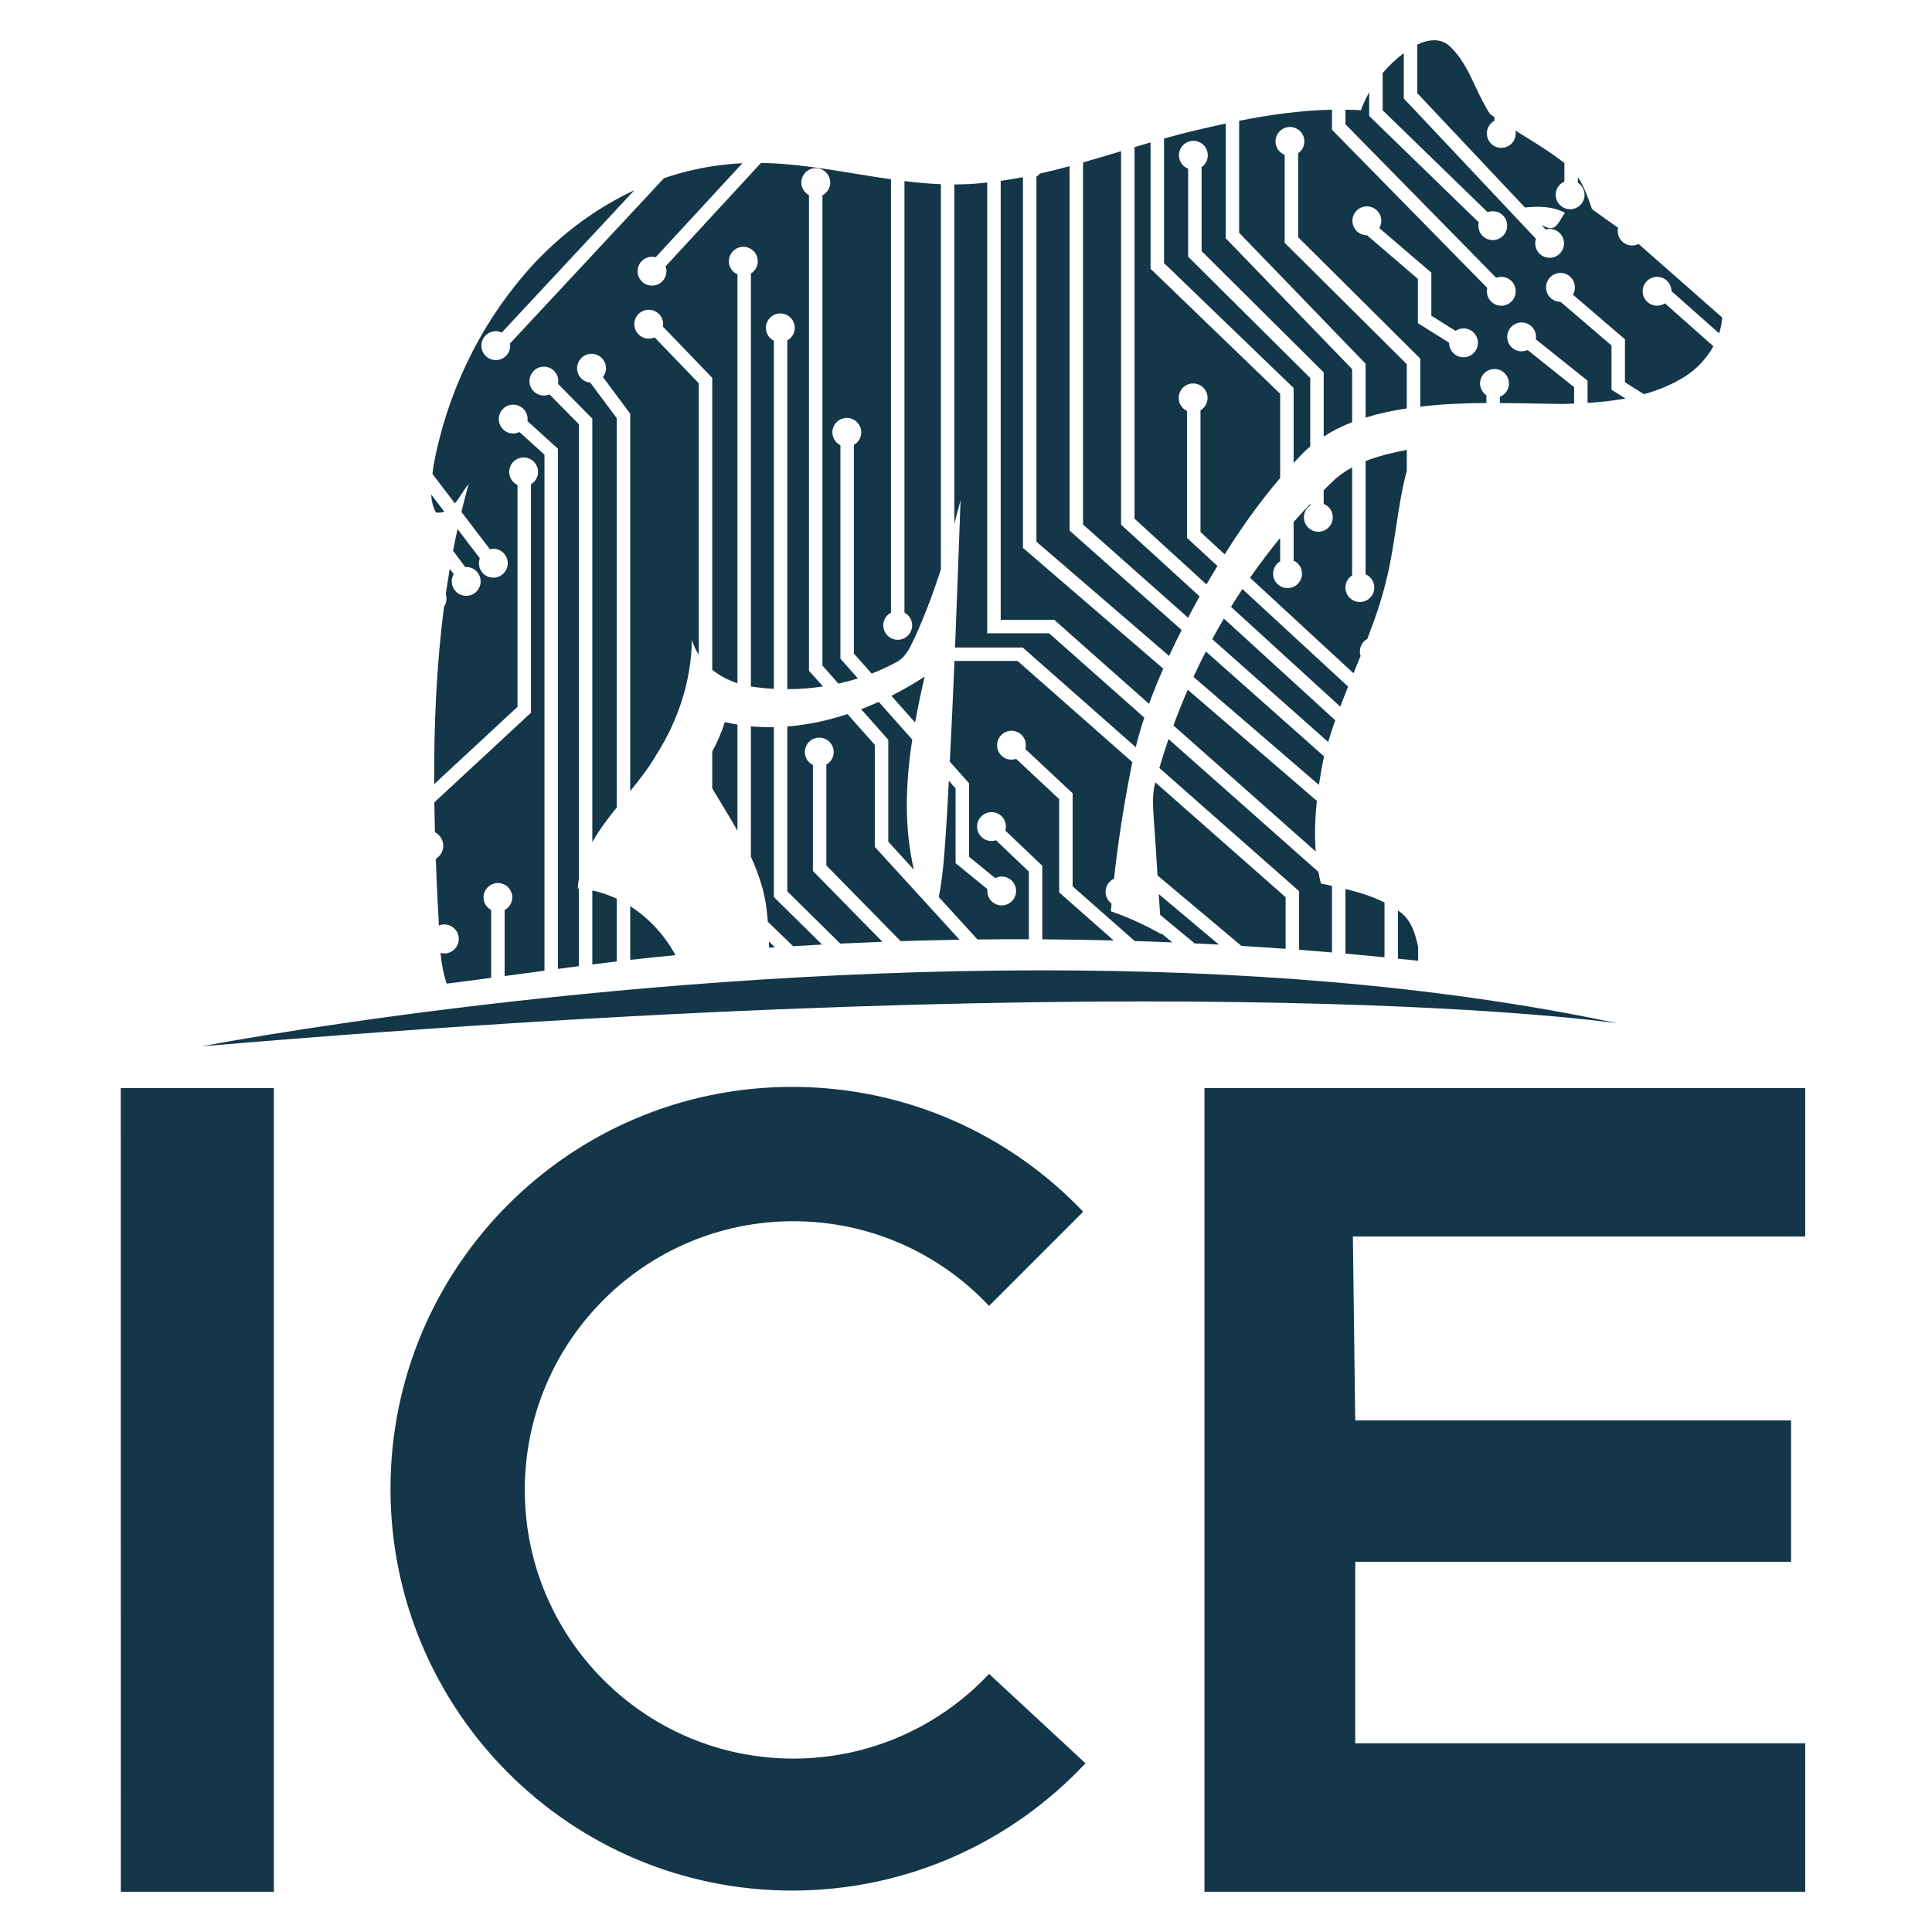 <svg width="240" height="240" viewBox="0 0 240 240" fill="none" xmlns="http://www.w3.org/2000/svg">
<path fill-rule="evenodd" clip-rule="evenodd" d="M176.058 5.545V11.571L189.437 25.778C191.144 25.612 192.855 25.597 194.42 26.443C194.242 26.636 194.086 26.901 193.926 27.173C193.512 27.879 193.072 28.628 192.157 28.252C192.003 28.192 191.852 28.126 191.702 28.06L191.697 28.058C191.666 28.044 191.634 28.03 191.603 28.017L191.549 27.993L191.506 27.975L192.01 28.51C192.415 28.395 192.859 28.414 193.268 28.61C194.162 29.036 194.541 30.107 194.115 31C193.689 31.895 192.618 32.274 191.724 31.848C190.9 31.455 190.522 30.514 190.802 29.668L174.385 12.235V6.6C173.416 7.323 172.537 8.159 171.758 9.08V13.7L184.799 26.359C185.242 26.19 185.748 26.193 186.208 26.412C187.103 26.839 187.481 27.909 187.055 28.803C186.629 29.698 185.559 30.077 184.665 29.65C183.888 29.28 183.501 28.422 183.694 27.617L170.085 14.408V11.472C169.683 12.182 169.335 12.923 169.053 13.692C168.413 13.653 167.773 13.635 167.135 13.625V15.433L185.865 34.508C186.305 34.343 186.809 34.347 187.267 34.566C188.161 34.992 188.539 36.063 188.113 36.957C187.687 37.851 186.617 38.23 185.723 37.804C184.945 37.432 184.557 36.571 184.753 35.765L165.462 16.117V13.629C161.588 13.71 157.739 14.253 153.932 15.005V28.916L169.638 45.18V51.869C170.485 51.609 171.342 51.385 172.2 51.199C173.049 51.018 173.902 50.866 174.756 50.736V45.238L159.59 30.165V19.23C159.574 19.224 159.558 19.219 159.542 19.214C159.53 19.21 159.518 19.206 159.506 19.202C159.494 19.198 159.482 19.193 159.47 19.188C158.576 18.761 158.197 17.691 158.623 16.797C159.05 15.902 160.12 15.523 161.013 15.949C161.907 16.376 162.287 17.446 161.86 18.34C161.722 18.632 161.51 18.862 161.262 19.033V29.468L176.429 44.542V50.511C179.152 50.19 181.896 50.082 184.644 50.066V49.109C183.926 48.62 183.647 47.671 184.033 46.862C184.459 45.967 185.529 45.588 186.423 46.014C187.317 46.441 187.696 47.511 187.269 48.406C187.068 48.828 186.72 49.131 186.317 49.293V50.066C187.799 50.075 189.281 50.102 190.76 50.13C191.848 50.15 192.934 50.17 194.017 50.183C194.522 50.172 195.031 50.156 195.541 50.136V48.096L189.761 43.475C189.296 43.685 188.749 43.705 188.252 43.468C187.358 43.042 186.979 41.972 187.405 41.077C187.831 40.183 188.902 39.804 189.795 40.23C190.536 40.584 190.915 41.379 190.783 42.15L197.214 47.291V50.053C198.788 49.953 200.368 49.788 201.916 49.501L200.185 48.414V42.916L193.856 37.489C193.594 37.49 193.328 37.441 193.076 37.32C192.182 36.895 191.803 35.824 192.229 34.929C192.655 34.035 193.725 33.656 194.619 34.082C195.513 34.508 195.892 35.579 195.466 36.474C195.444 36.519 195.414 36.557 195.389 36.6L201.857 42.146V47.489L204.218 48.97C206.062 48.457 207.834 47.726 209.468 46.672C210.828 45.778 212.024 44.487 212.841 43.01L206.826 37.683C206.321 38.012 205.664 38.082 205.08 37.804C204.186 37.377 203.807 36.307 204.233 35.413C204.659 34.519 205.729 34.14 206.623 34.566C207.262 34.87 207.63 35.504 207.638 36.167L213.551 41.404C213.761 40.765 213.895 40.108 213.94 39.445L203.551 30.305C203.075 30.541 202.501 30.572 201.983 30.325C201.209 29.955 200.823 29.103 201.01 28.301C199.925 27.532 198.84 26.763 197.764 25.98L197.757 25.96C197.294 24.609 196.808 23.192 196.009 21.998V22.695C196.759 23.175 197.057 24.144 196.664 24.969C196.238 25.863 195.168 26.243 194.274 25.816C193.38 25.39 193.001 24.32 193.428 23.425C193.621 23.018 193.952 22.724 194.336 22.558V20.252C192.615 18.917 190.761 17.771 188.908 16.626C188.686 16.489 188.464 16.352 188.243 16.215C188.32 16.583 188.288 16.977 188.113 17.343C187.687 18.237 186.617 18.616 185.723 18.191C184.829 17.764 184.45 16.693 184.877 15.799C185.048 15.44 185.325 15.169 185.651 14.995V14.545C185.547 14.475 185.443 14.406 185.339 14.336C185.263 14.285 185.186 14.233 185.111 14.18C184.408 13.137 183.864 11.979 183.32 10.819C182.418 8.898 181.515 6.975 179.886 5.567C179.36 5.162 178.768 5 178.164 5C177.451 5 176.72 5.226 176.058 5.545ZM169.025 29.046C168.131 28.62 167.752 27.549 168.178 26.655C168.604 25.761 169.674 25.382 170.568 25.808C171.462 26.235 171.841 27.305 171.415 28.199C171.401 28.228 171.384 28.254 171.367 28.28L171.362 28.288C171.358 28.293 171.355 28.298 171.352 28.303C171.347 28.31 171.342 28.318 171.338 28.325L177.807 33.872V39.215L180.81 41.1C181.318 40.763 181.982 40.687 182.572 40.968C183.466 41.395 183.845 42.465 183.419 43.359C182.993 44.253 181.923 44.632 181.029 44.206C180.38 43.897 180.008 43.248 180.012 42.574L176.133 40.14V34.641L169.805 29.215H169.794C169.536 29.215 169.274 29.165 169.025 29.046Z" fill="#143649"/>
<path d="M144.6 17.212C145.954 16.833 147.312 16.473 148.68 16.154C149.868 15.873 151.062 15.603 152.259 15.348V29.593L167.966 45.856V52.441C166.728 52.919 165.542 53.513 164.434 54.227V46.261L149.267 31.187V20.753C149.515 20.581 149.726 20.351 149.864 20.06C150.291 19.166 149.911 18.095 149.018 17.669C148.124 17.243 147.054 17.622 146.628 18.516C146.202 19.41 146.581 20.48 147.475 20.907C147.513 20.926 147.555 20.935 147.594 20.95V31.884L162.761 46.957V55.46C162.439 55.734 162.122 56.017 161.822 56.321C161.54 56.607 161.268 56.901 160.996 57.196C160.897 57.303 160.798 57.41 160.699 57.516V48.201L144.6 32.68V17.212Z" fill="#143649"/>
<path d="M134.541 20.176V65.161L147.586 76.734C147.923 76.093 148.263 75.455 148.608 74.821C148.689 74.676 148.772 74.531 148.855 74.387L148.856 74.384C148.913 74.286 148.969 74.189 149.024 74.091L139.263 65.176V18.779C137.691 19.253 136.119 19.726 134.541 20.176Z" fill="#143649"/>
<path d="M118.553 22.911C119.734 22.909 120.918 22.856 122.106 22.727C122.209 22.718 122.312 22.705 122.415 22.693C122.489 22.684 122.563 22.676 122.637 22.668V78.671H130.325L142.147 89.144C141.749 90.353 141.393 91.576 141.084 92.813L127.277 80.641L127.039 80.433H118.638C118.885 74.337 119.105 68.239 119.322 62.143C119.074 63.115 118.816 64.087 118.553 65.057V22.911Z" fill="#143649"/>
<path d="M144.118 113.648L148.404 117.194C148.597 117.204 148.789 117.213 148.982 117.222L149.249 117.234L149.252 117.235C149.788 117.26 150.323 117.285 150.859 117.312C151.045 117.321 151.231 117.331 151.416 117.341L143.941 111.063C143.997 111.925 144.056 112.787 144.118 113.648Z" fill="#143649"/>
<path d="M25.066 129.978C149.534 119.405 200.957 127.123 200.957 127.123C178.037 122.248 153.135 120.539 129.461 120.539C73.848 120.541 25.066 129.978 25.066 129.978Z" fill="#143649"/>
<path d="M106.975 88.098L110.345 91.894V104.554L113.526 108.04C112.285 102.716 112.499 97.252 113.321 91.873L109.163 87.189C108.444 87.516 107.713 87.814 106.975 88.098Z" fill="#143649"/>
<path d="M113.675 89.752L110.73 86.434C112.158 85.711 113.541 84.913 114.862 84.055C114.428 85.931 114.022 87.835 113.675 89.752Z" fill="#143649"/>
<path d="M144.022 95.403L161.377 110.703V117.986C162.739 118.09 164.1 118.203 165.462 118.318V110.05C165.001 109.949 164.541 109.852 164.085 109.755C163.964 109.274 163.864 108.791 163.775 108.307L145.156 91.81C144.747 92.998 144.376 94.198 144.022 95.403Z" fill="#143649"/>
<path d="M82.652 34.374C82.829 33.945 82.824 33.491 82.68 33.087L94.534 20.238C98.451 20.299 102.339 20.937 106.227 21.575C107.712 21.818 109.196 22.061 110.682 22.273V76.105C110.327 76.293 110.028 76.594 109.862 76.995C109.483 77.91 109.917 78.96 110.832 79.339C111.746 79.719 112.795 79.284 113.174 78.369C113.531 77.508 113.162 76.534 112.355 76.106V22.495C113.861 22.68 115.369 22.82 116.88 22.88V70.734C115.978 73.527 114.955 76.28 113.747 78.959C113.666 79.124 113.586 79.293 113.506 79.463L113.505 79.465C112.972 80.594 112.412 81.781 111.214 82.325C110.266 82.838 109.286 83.287 108.283 83.678L106.072 81.188V55.265C106.409 55.075 106.69 54.782 106.85 54.397C107.229 53.482 106.796 52.433 105.881 52.053C104.966 51.674 103.917 52.108 103.538 53.023C103.175 53.899 103.562 54.892 104.399 55.309V81.824L106.575 84.276C105.779 84.526 104.972 84.742 104.156 84.922L102.166 82.68V24.26C102.527 24.072 102.829 23.769 102.997 23.364C103.376 22.449 102.943 21.399 102.029 21.02C101.113 20.64 100.064 21.075 99.685 21.99C99.329 22.847 99.694 23.815 100.493 24.247V83.315L102.234 85.277C100.767 85.497 99.285 85.608 97.804 85.611V42.292C98.144 42.102 98.43 41.807 98.59 41.419C98.971 40.504 98.536 39.455 97.622 39.075C96.707 38.696 95.658 39.13 95.279 40.045C94.917 40.918 95.301 41.906 96.131 42.326V85.569C95.327 85.526 94.525 85.454 93.731 85.347C93.596 85.332 93.461 85.31 93.327 85.289L93.281 85.282V33.974C93.59 33.783 93.846 33.501 93.996 33.14C94.375 32.225 93.942 31.175 93.027 30.796C92.112 30.416 91.063 30.85 90.684 31.765C90.311 32.664 90.726 33.69 91.608 34.085V84.877C90.468 84.503 89.393 83.942 88.478 83.195V46.939L82.355 40.575C82.493 39.767 82.065 38.944 81.277 38.617C80.363 38.238 79.314 38.671 78.934 39.587C78.555 40.501 78.989 41.551 79.903 41.931C80.376 42.127 80.884 42.102 81.317 41.909L86.805 47.614V81.335C86.441 80.77 86.148 80.15 85.946 79.474C85.887 84.464 84.29 89.38 81.637 93.591C80.706 95.234 79.517 96.757 78.289 98.263V51.397L74.897 46.832C74.991 46.711 75.076 46.58 75.137 46.431C75.517 45.516 75.083 44.467 74.168 44.087C73.253 43.708 72.204 44.142 71.825 45.057C71.446 45.972 71.879 47.022 72.794 47.401C72.968 47.473 73.147 47.507 73.325 47.523L76.616 51.951V100.307C75.497 101.692 74.43 103.102 73.579 104.613V52.003L69.323 47.691C69.487 46.869 69.056 46.019 68.252 45.685C67.338 45.306 66.288 45.739 65.908 46.655C65.529 47.57 65.963 48.619 66.878 48.999C67.338 49.19 67.833 49.174 68.259 48.995L71.906 52.69V109.186C71.843 109.57 71.794 109.961 71.768 110.362C71.784 110.363 71.8 110.365 71.816 110.367C71.826 110.368 71.835 110.369 71.845 110.37C71.865 110.372 71.886 110.375 71.906 110.376V120.021C71.041 120.133 70.175 120.244 69.31 120.359V55.744L65.524 52.312C65.638 51.52 65.215 50.722 64.442 50.401C63.528 50.021 62.478 50.455 62.099 51.37C61.719 52.285 62.153 53.335 63.068 53.715C63.559 53.918 64.085 53.881 64.529 53.668L67.637 56.486V120.583C66.947 120.676 66.256 120.769 65.566 120.862L62.687 121.249V113.044C63.249 112.743 63.635 112.158 63.635 111.477C63.635 110.491 62.836 109.692 61.851 109.692C60.865 109.692 60.067 110.491 60.067 111.477C60.067 112.158 60.453 112.743 61.014 113.044V121.472C59.174 121.717 57.334 121.96 55.493 122.189C55.075 120.965 54.855 119.709 54.725 118.439L54.78 118.387C54.913 118.418 55.05 118.439 55.192 118.439C56.186 118.439 56.992 117.632 56.992 116.639C56.992 115.644 56.186 114.838 55.192 114.838C54.953 114.838 54.725 114.887 54.517 114.972C54.483 114.088 54.447 113.205 54.378 112.329C54.284 110.454 54.204 108.573 54.135 106.691C54.687 106.358 55.061 105.757 55.061 105.064C55.061 104.328 54.64 103.696 54.029 103.379C53.996 102.144 53.969 100.91 53.952 99.674L65.96 88.538V60.16C66.281 59.969 66.548 59.682 66.702 59.311C67.082 58.396 66.648 57.347 65.733 56.967C64.819 56.587 63.769 57.021 63.39 57.937C63.022 58.825 63.425 59.837 64.287 60.242V87.807L53.935 97.409C53.9 90.029 54.214 82.648 55.165 75.353C55.23 75.256 55.286 75.153 55.332 75.042C55.502 74.633 55.502 74.199 55.376 73.809C55.526 72.758 55.692 71.71 55.871 70.664L56.367 71.329C56.36 71.342 56.352 71.354 56.345 71.367L56.345 71.367C56.313 71.421 56.28 71.476 56.256 71.536C55.876 72.451 56.31 73.5 57.224 73.88C58.139 74.26 59.188 73.826 59.568 72.91C59.947 71.996 59.513 70.947 58.598 70.567C58.334 70.457 58.059 70.422 57.791 70.441L56.282 68.414C56.456 67.513 56.638 66.613 56.835 65.716L59.605 69.346C59.272 70.246 59.701 71.254 60.594 71.624C61.509 72.004 62.558 71.57 62.937 70.655C63.316 69.74 62.883 68.691 61.969 68.31C61.602 68.159 61.215 68.142 60.858 68.23L57.318 63.591C57.598 62.434 57.895 61.279 58.217 60.129C57.931 60.461 57.661 60.874 57.382 61.3C57.107 61.719 56.823 62.151 56.51 62.531L53.717 58.871C53.74 58.696 53.765 58.521 53.789 58.348C53.821 58.119 53.853 57.892 53.883 57.668C55.512 49.041 59.378 40.811 65.098 34.138C68.85 29.733 73.556 26.079 78.805 23.626L62.332 41.311C62.322 41.306 62.312 41.3 62.303 41.294C62.295 41.29 62.288 41.286 62.28 41.283C61.365 40.903 60.316 41.338 59.937 42.253C59.557 43.167 59.991 44.217 60.906 44.596C61.821 44.976 62.87 44.542 63.249 43.627C63.38 43.311 63.409 42.979 63.359 42.664L82.476 22.139C84.852 21.327 87.311 20.756 89.825 20.477C90.626 20.377 91.426 20.313 92.224 20.274L81.445 31.957C80.593 31.736 79.687 32.162 79.34 32.999C78.961 33.914 79.394 34.963 80.309 35.342C81.224 35.722 82.273 35.288 82.652 34.374Z" fill="#143649"/>
<path d="M118.57 82.106C118.397 86.275 118.201 90.443 117.989 94.61L120.378 97.302V106.43L123.63 109.083C124.079 108.859 124.617 108.815 125.118 109.023C126.032 109.403 126.466 110.452 126.087 111.367C125.707 112.282 124.658 112.716 123.743 112.337C122.979 112.019 122.559 111.234 122.66 110.452L118.705 107.225V97.937L117.864 96.989C117.85 97.256 117.836 97.522 117.822 97.789L117.785 98.524C117.74 99.395 117.696 100.265 117.646 101.136C117.604 101.738 117.566 102.341 117.527 102.944C117.346 105.787 117.164 108.637 116.623 111.435L121.43 116.705C123.555 116.68 125.68 116.675 127.805 116.68V108.27L123.723 104.378C123.331 104.507 122.895 104.508 122.483 104.337C121.569 103.957 121.135 102.908 121.514 101.993C121.894 101.078 122.943 100.644 123.857 101.024C124.708 101.376 125.134 102.309 124.885 103.174L129.478 107.553V116.687C132.435 116.705 135.392 116.753 138.347 116.828L131.572 110.857V99.267L126.225 94.268C125.828 94.403 125.385 94.406 124.967 94.233C124.052 93.853 123.618 92.804 123.998 91.888C124.377 90.973 125.426 90.54 126.34 90.919C127.186 91.27 127.611 92.191 127.373 93.051L133.245 98.541V110.1L140.955 116.896C142.512 116.944 144.069 117.003 145.625 117.068L144.292 115.964C144.293 115.978 144.294 115.993 144.295 116.007C144.296 116.026 144.298 116.045 144.3 116.065C142.287 114.923 140.183 113.959 137.999 113.207C138.011 113.056 138.025 112.906 138.038 112.756C138.054 112.585 138.07 112.415 138.084 112.245C137.423 111.769 137.147 110.888 137.472 110.103C137.653 109.667 137.989 109.344 138.388 109.163C138.878 104.687 139.571 100.237 140.433 95.822C140.503 95.436 140.58 95.053 140.659 94.669L126.408 82.106H118.57Z" fill="#143649"/>
<path d="M128.75 21.947C128.916 21.844 129.064 21.714 129.191 21.561C130.423 21.283 131.648 20.971 132.868 20.641V65.914L146.792 78.267C146.252 79.328 145.728 80.397 145.225 81.477L128.75 67.294V21.947Z" fill="#143649"/>
<path d="M145.769 90.118L163.445 105.778C163.281 103.691 163.361 101.584 163.587 99.49L147.548 85.684C146.913 87.144 146.319 88.623 145.769 90.118Z" fill="#143649"/>
<path d="M143.792 108.746C143.663 106.653 143.534 104.559 143.376 102.468C143.36 102.207 143.342 101.945 143.324 101.682L143.324 101.678C143.222 100.173 143.117 98.648 143.513 97.185L159.705 111.458V117.869C157.876 117.737 156.046 117.617 154.215 117.506L143.793 108.753L143.792 108.746Z" fill="#143649"/>
<path d="M140.936 64.437V18.276C141.599 18.078 142.263 17.882 142.927 17.689V33.392L159.026 48.912V59.386C156.482 62.354 154.215 65.549 152.134 68.864L149.13 66.091V50.97C149.426 50.795 149.675 50.533 149.834 50.199C150.26 49.305 149.881 48.235 148.987 47.808C148.094 47.382 147.024 47.762 146.598 48.656C146.171 49.55 146.55 50.62 147.445 51.047L147.447 51.047C147.448 51.048 147.45 51.048 147.451 51.049C147.453 51.05 147.455 51.05 147.457 51.051V66.825L151.235 70.311C150.773 71.07 150.319 71.833 149.874 72.602L140.936 64.437Z" fill="#143649"/>
<path d="M95.545 117.728C95.674 117.719 95.803 117.711 95.933 117.704L95.934 117.703C96.045 117.697 96.155 117.69 96.266 117.683L95.515 116.956L95.545 117.728Z" fill="#143649"/>
<path d="M78.348 119.235L78.289 119.176V112.569C80.631 114.066 82.585 116.201 83.907 118.652C82.052 118.824 80.199 119.024 78.348 119.235Z" fill="#143649"/>
<path d="M93.281 106.434C93.757 107.477 94.18 108.546 94.516 109.656C95.03 111.227 95.258 112.857 95.383 114.499L98.525 117.542C99.722 117.468 100.918 117.398 102.115 117.334L96.131 111.431V90.324C95.181 90.341 94.23 90.315 93.281 90.226V106.434Z" fill="#143649"/>
<path d="M124.31 76.997V22.465C125.216 22.337 126.116 22.189 127.012 22.018C127.017 22.021 127.023 22.024 127.028 22.028L127.033 22.03L127.041 22.035C127.053 22.043 127.064 22.05 127.077 22.056V68.062L144.505 83.064C143.87 84.502 143.275 85.958 142.739 87.434L130.959 76.997H124.31Z" fill="#143649"/>
<path d="M174.433 119.168L174.442 119.169L174.443 119.169C175.017 119.228 175.592 119.286 176.165 119.349V117.636C175.818 115.975 175.319 114.315 173.908 113.279C173.827 113.219 173.743 113.164 173.661 113.107V119.089L174.433 119.168Z" fill="#143649"/>
<path d="M171.988 118.916C170.371 118.756 168.753 118.605 167.135 118.462V110.432C168.809 110.84 170.46 111.345 171.988 112.112V118.916Z" fill="#143649"/>
<path d="M97.804 90.246V110.731L104.381 117.217C106.124 117.133 107.869 117.058 109.614 116.993L100.98 108.193V95.027C100.141 94.611 99.752 93.617 100.116 92.739C100.495 91.825 101.544 91.39 102.459 91.77C103.374 92.149 103.808 93.199 103.428 94.114C103.269 94.498 102.988 94.791 102.652 94.981V107.508L111.881 116.914C114.319 116.836 116.758 116.779 119.196 116.738L108.672 105.203V92.529L105.276 88.704C102.842 89.506 100.334 90.048 97.804 90.246Z" fill="#143649"/>
<path d="M76.616 119.433C75.603 119.553 74.591 119.678 73.579 119.806V110.617C74.634 110.839 75.649 111.189 76.616 111.644V119.433Z" fill="#143649"/>
<path d="M152.921 75.385L166.492 87.781C166.808 86.948 167.134 86.119 167.467 85.293L154.336 73.173C153.853 73.902 153.381 74.64 152.921 75.385Z" fill="#143649"/>
<path d="M164.991 92.175L150.591 79.401C151.057 78.538 151.539 77.686 152.035 76.842L165.87 89.479C165.555 90.37 165.26 91.268 164.991 92.175Z" fill="#143649"/>
<path d="M148.254 84.084L163.843 97.503C163.993 96.491 164.169 95.486 164.362 94.489L164.364 94.481C164.367 94.468 164.37 94.454 164.374 94.441L164.383 94.403C164.39 94.374 164.398 94.345 164.405 94.316C164.417 94.27 164.429 94.224 164.442 94.177L164.442 94.176C164.46 94.109 164.478 94.041 164.495 93.973L149.796 80.932C149.262 81.972 148.743 83.021 148.254 84.084Z" fill="#143649"/>
<path d="M88.478 97.93V93.345C89.115 92.182 89.645 90.966 90.043 89.697C90.563 89.819 91.085 89.921 91.608 90.008V103.188C90.998 102.112 90.356 101.051 89.714 99.991C89.299 99.305 88.884 98.62 88.478 97.93Z" fill="#143649"/>
<path d="M54.153 63.661C54.537 63.717 54.879 63.675 55.19 63.561L53.56 61.424C53.606 62.199 53.772 62.955 54.153 63.661Z" fill="#143649"/>
<path d="M169.638 71.347V57.275C171.276 56.626 173.03 56.221 174.756 55.888V58.477C174.141 60.776 173.783 63.132 173.425 65.489L173.425 65.491C173.114 67.534 172.804 69.579 172.325 71.587C171.723 74.256 170.834 76.829 169.852 79.37C169.536 79.545 169.27 79.812 169.103 80.162C168.898 80.592 168.883 81.059 169.017 81.479C168.768 82.097 168.516 82.714 168.264 83.331L168.257 83.348L168.139 83.637L155.285 71.772C156.465 70.072 157.714 68.421 159.026 66.82V69.728C158.733 69.903 158.486 70.162 158.328 70.494C157.901 71.388 158.28 72.459 159.175 72.885C160.068 73.311 161.138 72.932 161.565 72.038C161.991 71.144 161.612 70.073 160.718 69.647C160.715 69.645 160.711 69.644 160.708 69.643C160.705 69.642 160.702 69.641 160.699 69.64V64.85C161.371 64.085 162.058 63.334 162.761 62.596V62.787C162.508 62.96 162.293 63.193 162.151 63.489C161.725 64.383 162.104 65.454 162.998 65.88C163.892 66.307 164.962 65.927 165.388 65.033C165.814 64.138 165.435 63.068 164.541 62.642C164.506 62.625 164.469 62.617 164.434 62.604V60.899C164.541 60.794 164.647 60.688 164.753 60.582C164.971 60.366 165.188 60.149 165.411 59.938C166.18 59.175 167.043 58.563 167.966 58.058V71.48C167.692 71.655 167.459 71.902 167.31 72.216C166.883 73.11 167.262 74.181 168.156 74.607C169.05 75.033 170.12 74.654 170.546 73.76C170.972 72.865 170.593 71.795 169.7 71.369C169.679 71.36 169.659 71.356 169.638 71.347Z" fill="#143649"/>
<path d="M98.407 234.853C112.782 234.853 125.737 228.772 134.842 219.042L122.866 207.938C116.78 214.414 108.139 218.458 98.554 218.458C80.128 218.458 65.191 203.515 65.191 185.081C65.191 166.648 80.128 151.705 98.554 151.705C108.139 151.705 116.78 155.749 122.865 162.224L134.558 150.527C125.468 140.972 112.633 135.017 98.407 135.017C70.849 135.017 48.509 157.366 48.509 184.935C48.509 212.504 70.849 234.853 98.407 234.853Z" fill="#143649"/>
<path d="M224.25 153.608V135.163H149.622V234.999H224.25V216.555H168.352V194.011H222.494V176.445H168.352L168.06 153.608H224.25Z" fill="#143649"/>
<path d="M15 135.164H34.023V235H15.012L15 135.164Z" fill="#143649"/>
</svg>
